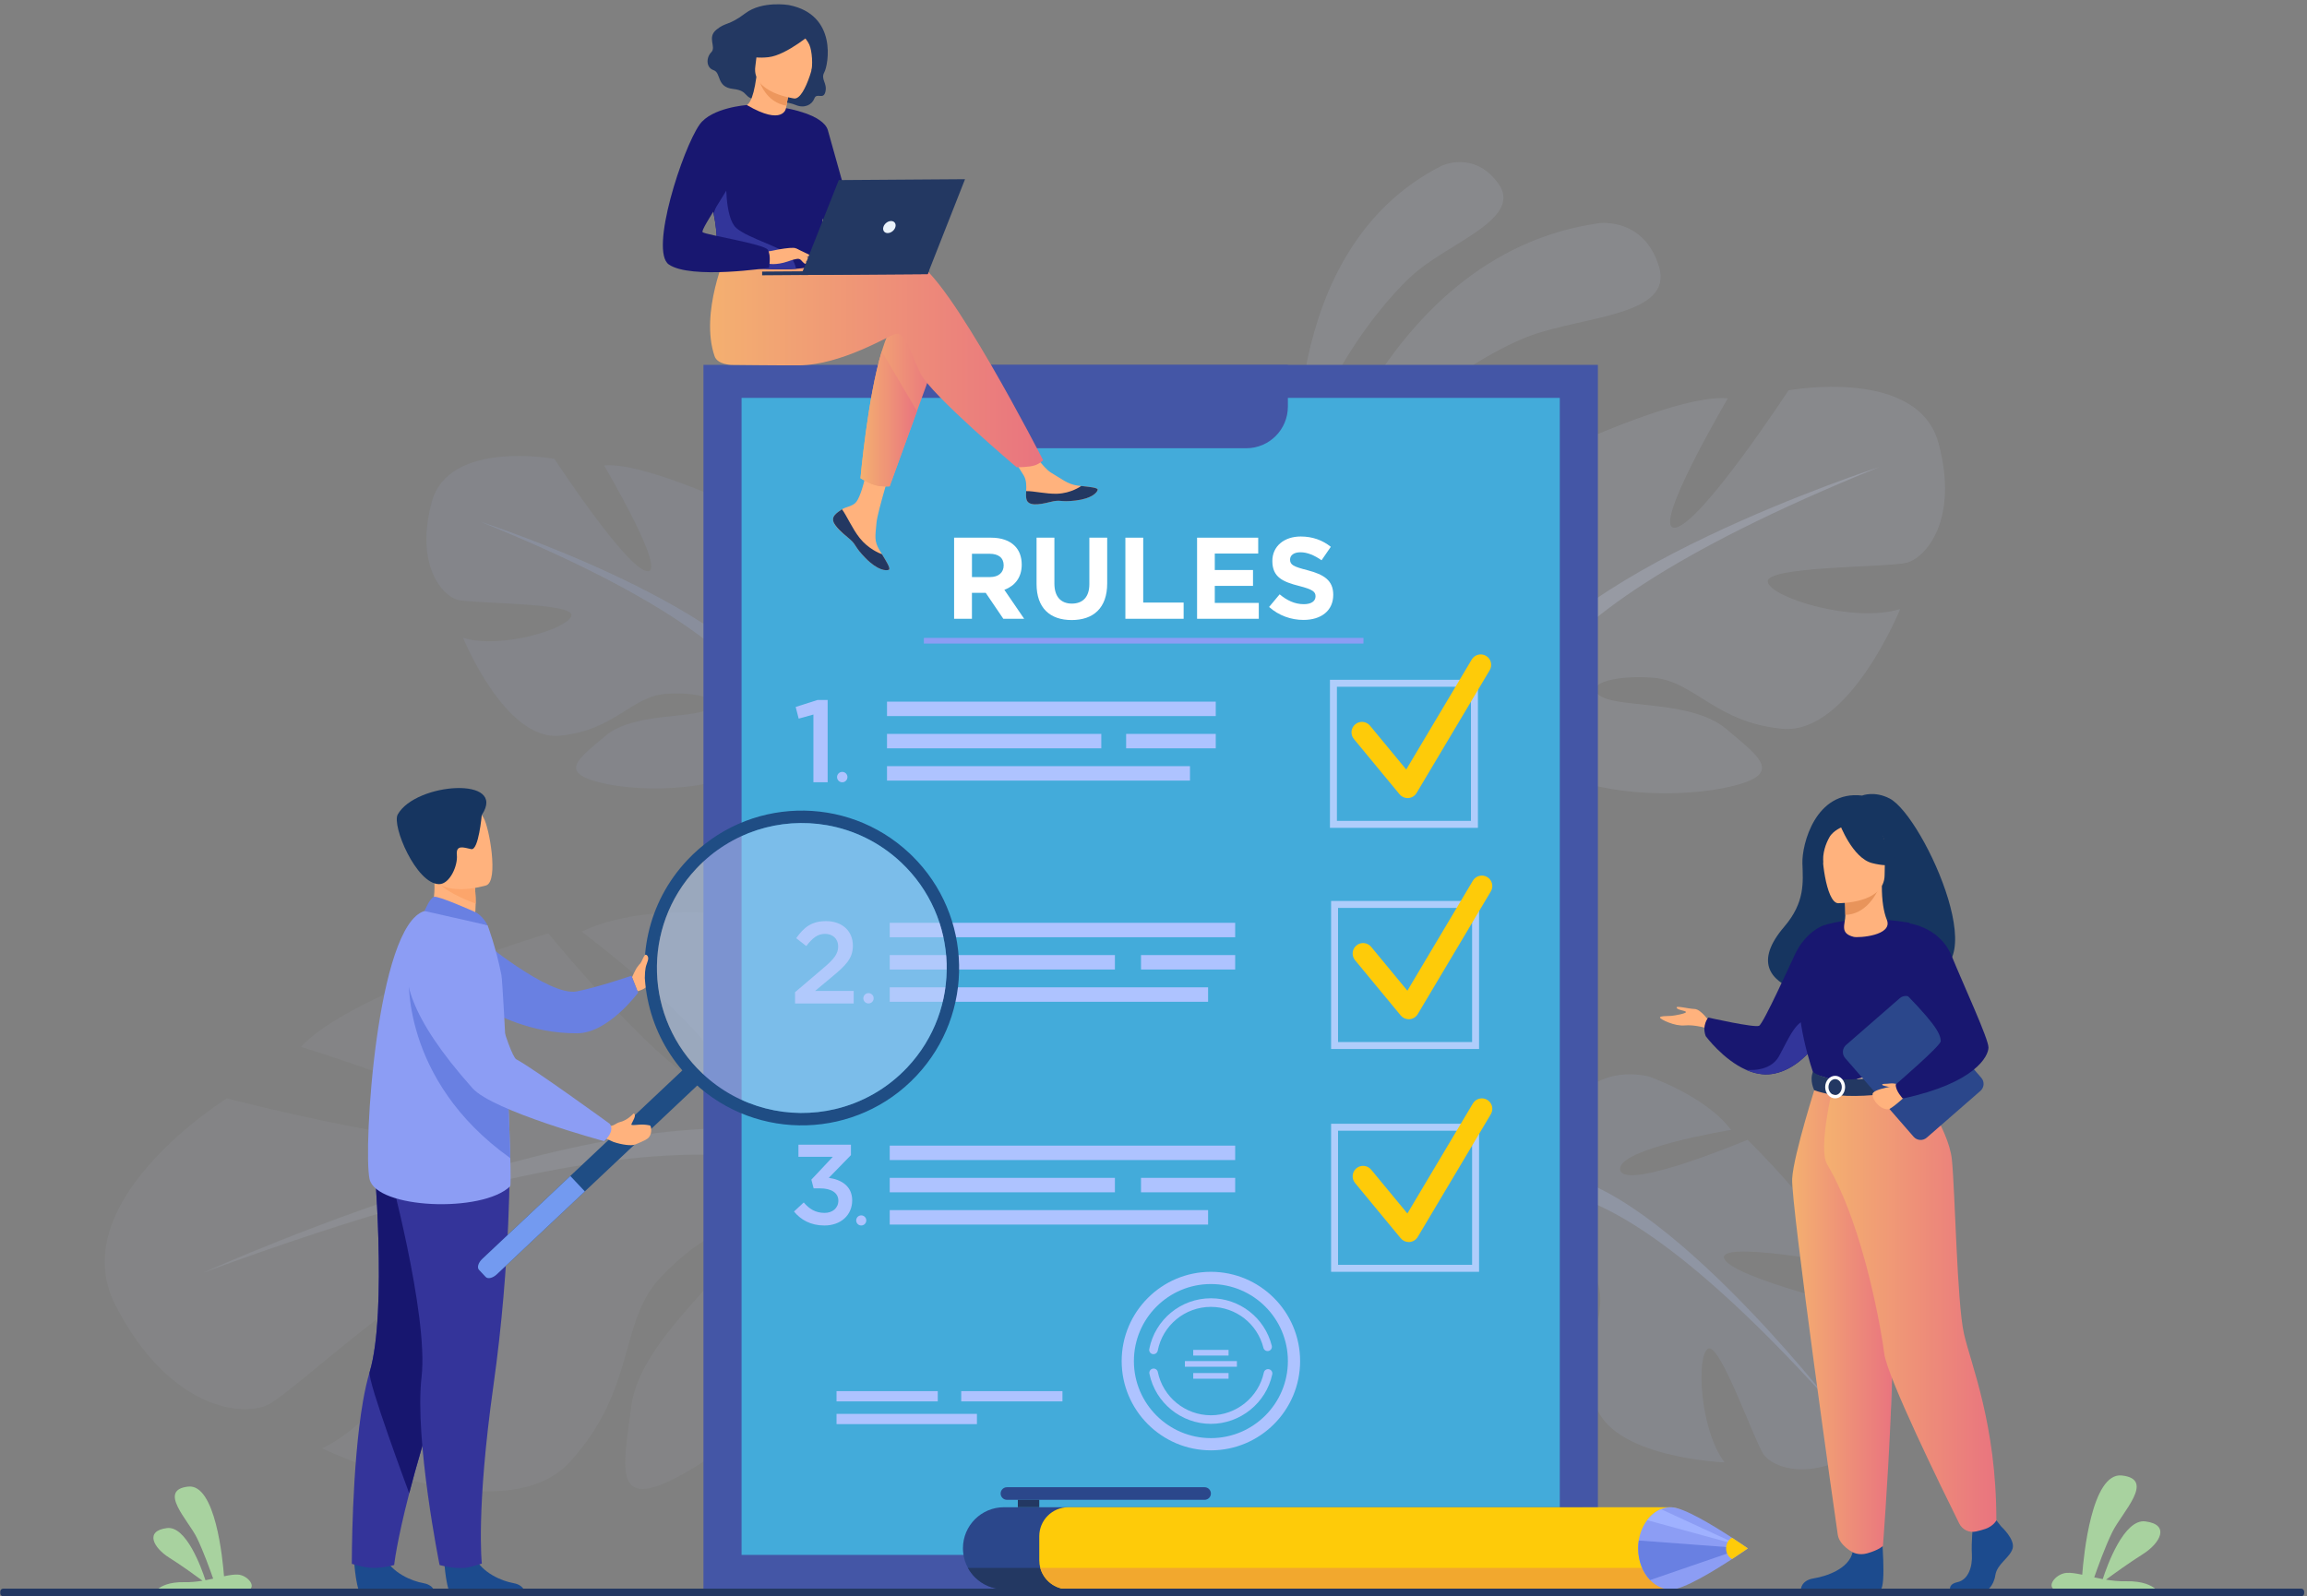 <svg width="380" height="263" viewBox="0 0 380 263" fill="none" xmlns="http://www.w3.org/2000/svg">
<rect x="0" y="0" width="380" height="263" fill="#808080" stroke="none"/>
<path opacity="0.1" d="M214.772 89.221C214.772 89.221 225.916 41.951 263.509 36.755C263.509 36.755 270.824 35.857 273.26 43.916C275.696 51.977 261.152 52.035 252.163 55.278C243.173 58.518 222.215 72.263 214.772 89.221Z" fill="#D2E0FF"/>
<path opacity="0.1" d="M213.917 80.374C213.917 80.374 210.009 41.22 237.444 27.324C237.444 27.324 242.811 24.707 246.799 30.241C250.788 35.774 239.66 39.653 233.627 44.509C227.594 49.362 215.155 65.42 213.917 80.374Z" fill="#D2E0FF"/>
<g opacity="0.8">
<path opacity="0.1" d="M129.38 116.916C129.38 116.916 145.504 107.879 137.98 95.615C137.98 95.615 131.96 88.084 125.51 86.147C125.51 86.147 128.95 104.437 125.51 104.867C122.07 105.297 123.145 84.212 123.145 84.212C123.145 84.212 106.161 76.037 99.496 76.682C99.496 76.682 110.03 94.539 106.59 94.109C103.151 93.679 91.325 75.605 91.325 75.605C91.325 75.605 73.911 72.377 71.116 82.705C68.321 93.032 72.837 98.197 75.415 98.842C77.996 99.487 94.55 99.272 94.12 101.424C93.691 103.576 82.51 107.019 76.277 105.082C76.277 105.082 83.156 122.079 92.186 121.219C101.217 120.359 104.012 114.764 109.6 114.334C115.191 113.904 119.275 115.409 116.48 116.916C113.685 118.421 104.225 117.409 99.711 121.25C95.197 125.091 91.54 127.459 99.926 129.179C108.311 130.901 123.36 129.824 126.37 123.369C129.38 116.916 129.38 116.916 129.38 116.916Z" fill="#AEC3FF"/>
<path opacity="0.2" d="M79.07 85.934C79.07 85.934 124.219 100.566 129.38 116.918C129.38 116.918 129.165 124.233 133.679 132.625V135.852C133.679 135.852 128.95 124.88 126.37 123.373C126.37 123.371 136.474 109.171 79.07 85.934Z" fill="#AEC3FF"/>
<path d="M133.679 132.623C133.679 132.623 140.641 143.205 136.673 156.085L134.881 155.604C134.881 155.604 136.62 141.417 132.977 134.282C129.335 127.146 133.679 132.623 133.679 132.623Z" fill="#AEC3FF"/>
</g>
<g opacity="0.5">
<path opacity="0.1" d="M138.337 189.876C138.337 189.876 148.899 158.206 123.965 150.977C123.965 150.977 106.785 148.239 95.821 153.495C95.821 153.495 122.614 173.734 118.543 178.492C114.472 183.248 90.312 153.784 90.312 153.784C90.312 153.784 57.707 163.514 49.59 172.479C49.59 172.479 85.335 183.519 80.219 187.125C75.103 190.731 37.376 180.975 37.376 180.975C37.376 180.975 10.203 197.836 19.008 215.025C27.812 232.215 40.11 233.621 44.338 231.346C48.566 229.072 70.412 208.658 72.45 212.054C74.488 215.451 63.737 233.639 53.061 238.633C53.061 238.633 82.88 252.967 93.894 240.84C104.908 228.713 101.85 217.844 108.79 210.475C115.733 203.105 123.016 200.149 121.112 205.558C119.207 210.968 105.346 221.116 103.98 231.733C102.613 242.352 100.607 249.956 113.893 242.061C127.18 234.165 145.97 214.433 142.154 202.154C138.337 189.876 138.337 189.876 138.337 189.876Z" fill="#D2E0FF"/>
<path opacity="0.2" d="M33.548 209.664C33.548 209.664 111.597 174.313 138.337 189.876C138.337 189.876 147.427 201.029 142.152 202.156C142.152 202.156 138.408 170.907 33.548 209.664Z" fill="#D2E0FF"/>
</g>
<path opacity="0.1" d="M253.762 193.261C253.762 193.261 256.874 174.32 271.491 177.334C271.491 177.334 280.961 180.551 285.13 186.166C285.13 186.166 266.081 189.271 266.878 192.783C267.675 196.295 287.854 187.792 287.854 187.792C287.854 187.792 301.83 201.489 303.555 208.225C303.555 208.225 282.419 204.25 284.054 207.457C285.689 210.665 307.491 215.825 307.491 215.825C307.491 215.825 316.794 231.69 307.711 238.071C298.628 244.451 291.998 241.867 290.456 239.576C288.915 237.285 283.272 221.042 281.326 222.223C279.381 223.404 279.976 235.538 284.067 240.942C284.067 240.942 265.061 240.231 262.709 231.11C260.357 221.987 264.823 217.28 263.268 211.669C261.712 206.058 258.8 202.601 258.319 205.863C257.838 209.125 262.169 218.005 260.02 223.771C257.871 229.538 256.854 233.943 252.213 226.364C247.571 218.784 243.3 203.707 248.53 198.485C253.762 193.261 253.762 193.261 253.762 193.261Z" fill="#BBD0FF"/>
<path opacity="0.2" d="M301.755 231.439C301.755 231.439 271.531 192.52 253.763 193.261C253.763 193.261 246.707 196.056 236.928 194.614L233.781 195.755C233.781 195.755 246.151 196.496 248.532 198.483C248.532 198.482 258.807 183.593 301.755 231.439Z" fill="#BBD0FF"/>
<path d="M236.928 194.612C236.928 194.612 224.149 191.552 212.993 199.982L214.096 201.562C214.096 201.562 227.314 194.849 235.559 195.884C243.804 196.92 236.928 194.612 236.928 194.612Z" fill="#BBD0FF"/>
<path opacity="0.1" d="M248.08 114.815C248.08 114.815 228.371 103.768 237.568 88.778C237.568 88.778 244.927 79.572 252.81 77.204C252.81 77.204 248.604 99.56 252.81 100.086C257.015 100.612 255.701 74.837 255.701 74.837C255.701 74.837 276.462 64.842 284.609 65.632C284.609 65.632 271.731 87.461 275.936 86.935C280.141 86.409 294.595 64.316 294.595 64.316C294.595 64.316 315.882 60.371 319.298 72.996C322.715 85.621 317.196 91.932 314.042 92.721C310.888 93.51 290.652 93.247 291.178 95.877C291.704 98.508 305.369 102.716 312.991 100.349C312.991 100.349 304.58 121.126 293.543 120.074C282.505 119.022 279.09 112.183 272.257 111.657C265.423 111.131 260.43 112.972 263.846 114.814C267.263 116.655 278.826 115.417 284.345 120.112C289.864 124.807 294.332 127.7 284.082 129.804C273.832 131.908 255.436 130.593 251.757 122.703C248.08 114.815 248.08 114.815 248.08 114.815Z" fill="#D2E0FF"/>
<path opacity="0.2" d="M309.577 76.942C309.577 76.942 254.388 94.825 248.08 114.815C248.08 114.815 248.343 123.758 242.824 134.014V137.96C242.824 137.96 248.606 124.547 251.76 122.706C251.76 122.706 239.409 105.346 309.577 76.942Z" fill="#D2E0FF"/>
<path d="M242.826 134.014C242.826 134.014 234.315 146.949 239.168 162.694L241.358 162.105C241.358 162.105 239.232 144.764 243.685 136.041C248.137 127.32 242.826 134.014 242.826 134.014Z" fill="#D2E0FF"/>
<path d="M263.197 60.116H115.87V261.744H263.197V60.116Z" fill="#4456A6"/>
<path d="M256.921 65.557H122.148V256.188H256.921V65.557Z" fill="#43ABDA"/>
<path d="M161.593 60.116V66.985C161.593 70.778 164.662 73.853 168.449 73.853H205.279C209.066 73.853 212.135 70.778 212.135 66.985V60.116H161.593Z" fill="#4456A6"/>
<path d="M154.467 229.206H137.792V230.895H154.467V229.206Z" fill="#AEC3FF"/>
<path d="M175.003 229.206H158.328V230.895H175.003V229.206Z" fill="#AEC3FF"/>
<path d="M160.917 232.952H137.792V234.641H160.917V232.952Z" fill="#AEC3FF"/>
<path d="M157.156 88.589H163.26C164.958 88.589 166.274 89.065 167.151 89.944C167.895 90.688 168.295 91.739 168.295 93.035C168.295 95.193 167.132 96.547 165.434 97.178L168.695 101.95H165.262L162.363 97.674H160.093V101.95H157.156V88.589ZM163.07 95.079C164.5 95.079 165.322 94.314 165.322 93.15C165.322 91.889 164.444 91.241 163.014 91.241H160.097V95.077H163.07V95.079Z" fill="white"/>
<path d="M170.738 96.225V88.589H173.676V96.149C173.676 98.326 174.763 99.451 176.555 99.451C178.349 99.451 179.435 98.362 179.435 96.243V88.589H182.372V96.129C182.372 100.175 180.102 102.16 176.516 102.16C172.932 102.16 170.738 100.157 170.738 96.225Z" fill="white"/>
<path d="M185.369 88.589H188.306V99.279H194.963V101.952H185.369V88.589Z" fill="white"/>
<path d="M197.176 88.589H207.247V91.204H200.095V93.916H206.389V96.531H200.095V99.337H207.343V101.952H197.178V88.589H197.176Z" fill="white"/>
<path d="M209.041 100.003L210.776 97.922C211.978 98.915 213.238 99.545 214.763 99.545C215.965 99.545 216.691 99.067 216.691 98.246C216.691 97.502 216.233 97.12 214.001 96.547C211.312 95.861 209.576 95.117 209.576 92.424C209.576 90 211.522 88.395 214.249 88.395C216.195 88.395 217.854 89.006 219.208 90.094L217.682 92.309C216.501 91.489 215.337 90.993 214.211 90.993C213.086 90.993 212.494 91.509 212.494 92.195C212.494 93.074 213.066 93.36 215.373 93.952C218.081 94.658 219.608 95.631 219.608 97.998C219.608 100.652 217.587 102.14 214.706 102.14C212.684 102.142 210.643 101.436 209.041 100.003Z" fill="white"/>
<path d="M224.585 105.102H152.179V106.036H224.585V105.102Z" fill="#8C9DF4"/>
<path d="M243.439 136.396H219.064V112.003H243.439V136.396ZM220.212 135.247H242.29V113.151H220.212V135.247Z" fill="#AFCDFB"/>
<path d="M231.857 131.493C231.346 131.493 230.858 131.265 230.529 130.868L223.008 121.761C222.402 121.027 222.506 119.942 223.238 119.335C223.97 118.728 225.056 118.832 225.663 119.565L231.629 126.787L242.419 108.661C242.907 107.844 243.963 107.576 244.779 108.063C245.596 108.551 245.864 109.608 245.378 110.425L233.336 130.651C233.05 131.133 232.548 131.444 231.989 131.487C231.944 131.492 231.901 131.493 231.857 131.493Z" fill="#FECB09"/>
<path d="M200.254 115.603H146.104V117.983H200.254V115.603Z" fill="#AEC3FF"/>
<path d="M196.009 126.233H146.104V128.613H196.009V126.233Z" fill="#AEC3FF"/>
<path d="M200.254 120.918H185.493V123.298H200.254V120.918Z" fill="#AEC3FF"/>
<path d="M181.403 120.918H146.104V123.298H181.403V120.918Z" fill="#AEC3FF"/>
<path d="M133.982 117.73L131.558 118.403L131.059 116.479L134.674 115.325H136.327V128.889H133.982V117.73Z" fill="#AEC3FF"/>
<path d="M137.876 128.034C137.876 127.561 138.259 127.177 138.732 127.177C139.205 127.177 139.588 127.561 139.588 128.034C139.588 128.507 139.205 128.891 138.732 128.891C138.259 128.891 137.876 128.507 137.876 128.034Z" fill="#AEC3FF"/>
<path d="M243.627 172.836H219.253V148.443H243.627V172.836ZM220.4 171.688H242.479V149.592H220.4V171.688Z" fill="#AFCDFB"/>
<path d="M232.045 167.933C231.534 167.933 231.047 167.704 230.718 167.307L223.197 158.201C222.59 157.466 222.694 156.381 223.427 155.774C224.159 155.167 225.245 155.271 225.851 156.004L231.817 163.226L242.607 145.101C243.095 144.284 244.151 144.016 244.968 144.502C245.784 144.99 246.052 146.047 245.566 146.864L233.524 167.091C233.239 167.572 232.736 167.883 232.177 167.926C232.133 167.931 232.09 167.933 232.045 167.933Z" fill="#FECB09"/>
<path d="M130.955 163.478L135.557 159.561C137.39 158.012 138.058 157.154 138.058 155.949C138.058 154.631 137.122 153.867 135.901 153.867C134.679 153.867 133.839 154.535 132.808 155.873L131.147 154.575C132.426 152.778 133.686 151.766 136.073 151.766C138.688 151.766 140.483 153.371 140.483 155.797C140.483 157.9 139.357 159.026 137.008 160.975L134.259 163.268H140.617V165.331H130.957V163.478H130.955Z" fill="#AEC3FF"/>
<path d="M142.205 164.48C142.205 164.011 142.585 163.63 143.055 163.63C143.524 163.63 143.904 164.011 143.904 164.48C143.904 164.95 143.524 165.331 143.055 165.331C142.585 165.331 142.205 164.95 142.205 164.48Z" fill="#AEC3FF"/>
<path d="M203.454 152.042H146.552V154.423H203.454V152.042Z" fill="#AEC3FF"/>
<path d="M198.993 162.674H146.552V165.054H198.993V162.674Z" fill="#AEC3FF"/>
<path d="M203.454 157.359H187.942V159.739H203.454V157.359Z" fill="#AEC3FF"/>
<path d="M183.645 157.359H146.552V159.739H183.645V157.359Z" fill="#AEC3FF"/>
<path d="M243.627 209.545H219.253V185.152H243.627V209.545ZM220.4 208.397H242.479V186.301H220.4V208.397Z" fill="#AFCDFB"/>
<path d="M232.045 204.642C231.534 204.642 231.047 204.414 230.718 204.017L223.197 194.91C222.59 194.177 222.694 193.09 223.427 192.483C224.159 191.876 225.245 191.98 225.851 192.713L231.817 199.936L242.608 181.81C243.095 180.993 244.151 180.725 244.968 181.211C245.785 181.698 246.052 182.756 245.566 183.574L233.525 203.8C233.239 204.281 232.736 204.594 232.177 204.637C232.133 204.64 232.09 204.642 232.045 204.642Z" fill="#FECB09"/>
<path d="M203.454 188.753H146.552V191.133H203.454V188.753Z" fill="#AEC3FF"/>
<path d="M198.993 199.381H146.552V201.762H198.993V199.381Z" fill="#AEC3FF"/>
<path d="M203.454 194.066H187.942V196.447H203.454V194.066Z" fill="#AEC3FF"/>
<path d="M183.645 194.066H146.552V196.447H183.645V194.066Z" fill="#AEC3FF"/>
<path d="M130.785 199.613L132.391 198.118C133.325 199.221 134.372 199.838 135.83 199.838C137.119 199.838 138.091 199.052 138.091 197.818C138.091 196.528 136.914 195.798 135.082 195.798H134.018L133.644 194.359L137.175 190.601H131.514V188.601H140.164V190.321L136.52 194.061C138.593 194.361 140.369 195.426 140.369 197.782C140.369 200.194 138.501 201.914 135.792 201.914C133.514 201.912 131.887 200.96 130.785 199.613Z" fill="#AEC3FF"/>
<path d="M141.028 201.08C141.028 200.62 141.4 200.248 141.86 200.248C142.319 200.248 142.691 200.62 142.691 201.08C142.691 201.54 142.319 201.912 141.86 201.912C141.4 201.912 141.028 201.54 141.028 201.08Z" fill="#AEC3FF"/>
<path d="M199.454 234.598C194.564 234.598 190.305 231.125 189.326 226.337C189.248 225.953 189.495 225.58 189.878 225.502C190.26 225.424 190.635 225.671 190.713 226.054C191.557 230.185 195.234 233.182 199.454 233.182C203.632 233.182 207.3 230.22 208.176 226.139C208.259 225.757 208.636 225.513 209.018 225.594C209.4 225.677 209.644 226.053 209.562 226.436C208.547 231.166 204.295 234.598 199.454 234.598Z" fill="#AEC3FF"/>
<path d="M190 223.118C189.956 223.118 189.911 223.115 189.865 223.105C189.481 223.03 189.23 222.658 189.304 222.274C190.242 217.426 194.511 213.906 199.454 213.906C204.203 213.906 208.327 217.121 209.481 221.725C209.576 222.104 209.345 222.489 208.966 222.585C208.588 222.68 208.203 222.45 208.107 222.071C207.11 218.097 203.551 215.323 199.454 215.323C195.187 215.323 191.505 218.36 190.695 222.544C190.629 222.883 190.333 223.118 190 223.118Z" fill="#AEC3FF"/>
<path d="M199.454 238.961C191.351 238.961 184.757 232.364 184.757 224.253C184.757 216.144 191.349 209.545 199.454 209.545C207.558 209.545 214.15 216.142 214.15 224.253C214.15 232.362 207.558 238.961 199.454 238.961ZM199.454 211.56C192.46 211.56 186.771 217.254 186.771 224.253C186.771 231.252 192.46 236.946 199.454 236.946C206.447 236.946 212.137 231.252 212.137 224.253C212.137 217.254 206.447 211.56 199.454 211.56Z" fill="#AEC3FF"/>
<path d="M202.363 222.41H196.543V223.343H202.363V222.41Z" fill="#AEC3FF"/>
<path d="M202.363 226.226H196.543V227.159H202.363V226.226Z" fill="#AEC3FF"/>
<path d="M203.738 224.253H195.171V225.186H203.738V224.253Z" fill="#AEC3FF"/>
<path d="M104.111 161.006C104.111 161.006 104.569 159.976 104.865 159.488C105.161 159 106.428 157.571 106.643 157.895C106.858 158.219 107.721 160.398 107.263 161.006C106.805 161.617 107.293 162.677 105.015 163.321L104.111 161.006Z" fill="#FFB27D"/>
<path d="M78.789 154.502C78.789 154.502 90.453 164.245 95.001 163.344C98.557 162.639 104.015 160.765 104.015 160.765L105.106 163.559C105.106 163.559 100.212 170.204 95.109 170.247C87.132 170.315 81.239 166.791 81.239 166.791L78.789 154.502Z" fill="#6980E2"/>
<path d="M58.334 257.275C58.334 257.275 58.673 262.74 59.729 262.82C59.869 262.83 65.088 262.83 65.088 262.83L71.751 262.792C71.751 262.792 71.708 261.185 69.759 260.846C67.812 260.507 64.552 259.137 63.372 256.562C62.132 253.85 58.334 257.275 58.334 257.275Z" fill="#1C4B8E"/>
<path d="M57.95 257.655C57.95 257.655 59.975 258.333 61.557 258.333C63.321 258.333 64.924 257.852 64.924 257.852C64.924 257.852 65.306 254.161 67.404 246.031C68.504 241.77 70.075 236.289 72.309 229.48C78.49 210.662 80.368 199.653 80.54 198.611C80.55 198.556 80.553 198.528 80.553 198.528L80.533 198.52L61.534 190.171C61.534 190.171 63.883 216.106 60.886 226.061C60.466 227.452 60.107 229.073 59.798 230.83C57.907 241.644 57.95 257.655 57.95 257.655Z" fill="#34349A"/>
<path d="M67.404 246.031C68.504 241.77 70.075 236.289 72.309 229.48C78.49 210.662 80.368 199.653 80.54 198.611C80.538 198.579 80.536 198.551 80.533 198.52L61.534 190.171C61.534 190.171 63.883 216.106 60.886 226.061C60.466 227.454 67.404 246.031 67.404 246.031Z" fill="#17166F"/>
<path d="M73.174 257.275C73.174 257.275 73.513 262.74 74.569 262.82C74.71 262.83 79.928 262.83 79.928 262.83L86.591 262.792C86.591 262.792 86.548 261.185 84.601 260.846C82.654 260.507 79.394 259.137 78.214 256.562C76.972 253.85 73.174 257.275 73.174 257.275Z" fill="#1C4B8E"/>
<path d="M83.945 190.783C83.945 190.783 84.191 207.59 81.285 228.225C78.379 248.86 79.364 257.62 79.364 257.62C79.364 257.62 77.368 258.267 76.563 258.333C74.51 258.5 72.405 257.852 72.405 257.852C72.405 257.852 68.247 237.209 69.438 226.88C70.63 216.551 63.744 191.438 63.744 191.438L83.945 190.783Z" fill="#34349A"/>
<path d="M70.473 151.452L74.182 153.885L77.561 152.929C78.179 152.047 78.341 150.348 78.351 148.876C78.359 147.415 78.219 146.176 78.219 146.176L73.215 143.966L71.349 143.142C71.354 143.172 71.495 144.676 71.514 144.896C71.862 148.8 70.473 151.452 70.473 151.452Z" fill="#FFB27D"/>
<path d="M84.031 195.454C79.414 199.914 61.946 199.165 60.868 194.25C59.793 189.335 62.041 152.416 69.928 150.097C71.564 149.615 80.311 152.446 80.311 152.446C80.311 152.446 81.683 156.039 82.584 160.614C82.76 161.504 83.269 170.94 83.65 179.765C83.829 183.893 83.98 187.889 84.055 190.816C84.127 193.557 84.13 195.357 84.031 195.454Z" fill="#8C9DF4"/>
<path d="M71.886 144.967C72.901 146.684 76.463 148.188 78.349 148.876C78.358 147.415 78.217 146.176 78.217 146.176L73.214 143.966C72.108 143.953 71.433 144.201 71.886 144.967Z" fill="#FCA56B"/>
<path d="M80.105 145.873C80.105 145.873 72.043 148.39 70.554 143.342C69.065 138.294 67.022 135.219 72.106 133.399C77.191 131.579 78.763 133.209 79.67 134.772C80.576 136.335 82.163 145.088 80.105 145.873Z" fill="#FFB27D"/>
<path d="M79.353 134.284C79.353 134.284 78.839 140.158 77.624 139.903C76.41 139.649 75.073 139.103 75.252 140.874C75.43 142.646 74.072 145.682 72.321 145.673C68.567 145.658 64.488 136.016 65.516 134.188C68.481 128.913 83.639 127.849 79.353 134.284Z" fill="#163560"/>
<path d="M78.168 150.224C78.064 150.181 72.166 147.533 71.476 147.761C70.787 147.989 69.928 150.097 69.928 150.097L80.311 152.446C80.311 152.447 79.493 150.783 78.168 150.224Z" fill="#6980E2"/>
<path d="M114.883 178.818L81.824 209.967C81.176 210.577 80.359 210.772 80.007 210.399L78.892 209.213C78.541 208.84 78.784 208.035 79.432 207.424L112.491 176.273C113.139 175.663 113.956 175.468 114.308 175.842L115.424 177.028C115.776 177.402 115.531 178.207 114.883 178.818Z" fill="#1F4D84"/>
<path d="M96.332 196.298L81.824 209.967C81.176 210.577 80.359 210.772 80.007 210.399L78.892 209.213C78.541 208.84 78.784 208.035 79.432 207.424L93.94 193.755L96.332 196.298Z" fill="#739AF0"/>
<path d="M107.285 167.056C108.554 171.241 110.905 175.162 114.316 178.376C124.74 188.189 141.139 187.688 150.944 177.258C160.621 166.963 160.26 150.848 150.232 140.995C150.1 140.863 149.962 140.732 149.825 140.603C139.403 130.79 123.006 131.288 113.2 141.72C106.605 148.735 104.671 158.457 107.285 167.056ZM114.691 143.122C120.397 137.051 128.528 134.633 136.163 135.956C140.613 136.727 144.893 138.767 148.427 142.094C158.027 151.132 158.487 166.247 149.455 175.855C146.129 179.392 141.984 181.688 137.592 182.728C130.049 184.515 121.786 182.598 115.72 176.885C106.119 167.847 105.658 152.732 114.691 143.122Z" fill="#1F4D84"/>
<g opacity="0.5">
<path d="M149.455 175.855C146.129 179.392 141.984 181.688 137.59 182.73C130.049 184.515 121.784 182.598 115.718 176.885C106.118 167.847 105.658 152.732 114.69 143.122C120.396 137.051 128.527 134.633 136.162 135.956C140.612 136.727 144.891 138.767 148.425 142.094C158.026 151.132 158.487 166.247 149.455 175.855Z" fill="#B3CFF9"/>
</g>
<path d="M84.055 190.816C65.84 177.825 67.354 160.49 67.354 160.49C74.012 164.249 80.619 172.558 83.65 179.765C83.829 183.894 83.98 187.891 84.055 190.816Z" fill="#6980E2"/>
<path d="M102.035 184.9C103.319 184.604 104.182 183.631 104.36 183.461C104.36 183.461 104.909 183.499 104.271 184.669C104.218 184.766 104.099 185.018 104.01 185.196C103.974 185.269 104.025 185.353 104.106 185.36C104.846 185.416 105.592 185.124 107.02 185.421C107.217 185.463 107.275 185.934 107.266 186.136C107.253 186.477 107.278 186.859 106.883 187.382C106.653 187.686 106.01 188.012 104.58 188.588C104.035 188.808 102.478 188.642 101.018 188.139L99.851 187.598L100.213 185.43L100.506 185.491C100.974 185.588 101.55 185.019 102.035 184.9Z" fill="#FFB27D"/>
<path d="M73.007 152.447C73.007 152.447 56.639 155.566 77.822 179.287C81.211 183.081 99.514 188.02 99.514 188.02C99.514 188.02 101.37 186.439 100.435 185.16C100.435 185.16 87.832 176 85.059 174.545C83.811 173.89 80.217 159.926 78.184 156.563C76.151 153.2 73.007 152.447 73.007 152.447Z" fill="#8C9DF4"/>
<path d="M104.554 161.294C104.554 161.294 105.089 160.27 105.194 159.729C105.298 159.19 105.972 157.614 106.25 157.337C106.361 157.227 106.728 157.37 106.77 157.847C106.789 158.055 106.688 158.432 106.508 158.882C106.215 159.615 106.263 160.609 106.161 160.94C105.908 161.767 104.554 161.294 104.554 161.294Z" fill="#FFB27D"/>
<path d="M158.612 255.094C158.612 255.372 158.629 255.649 158.664 255.918C158.768 256.782 159.035 257.594 159.432 258.327C159.743 258.898 160.135 259.417 160.589 259.873C161.812 261.096 163.498 261.852 165.365 261.852H260.332C264.061 261.852 267.086 258.826 267.086 255.094C267.086 253.227 266.331 251.538 265.108 250.315C263.886 249.091 262.198 248.335 260.332 248.335H165.365C161.636 248.335 158.612 251.361 158.612 255.094Z" fill="#2B478B"/>
<path d="M165.857 247.113H198.419C198.989 247.113 199.455 246.646 199.455 246.076C199.455 245.505 198.989 245.038 198.419 245.038H165.857C165.287 245.038 164.821 245.505 164.821 246.076C164.821 246.645 165.287 247.113 165.857 247.113Z" fill="#2B478B"/>
<path d="M167.655 248.335H171.184V247.111H167.655V248.335Z" fill="#233862"/>
<path d="M159.432 258.327C159.743 258.897 160.135 259.417 160.589 259.873C161.812 261.096 163.498 261.852 165.365 261.852H185.481V258.327H159.432Z" fill="#233862"/>
<path d="M279.657 253.114V257.073C279.657 257.506 279.599 257.928 279.49 258.327C278.941 260.358 277.087 261.852 274.883 261.852H175.958C173.755 261.852 171.9 260.358 171.352 258.327C171.244 257.928 171.185 257.506 171.185 257.073V253.114C171.185 250.474 173.32 248.335 175.958 248.335H274.883C277.521 248.335 279.657 250.474 279.657 253.114Z" fill="#FECB09"/>
<path d="M279.49 258.327C278.941 260.358 277.087 261.852 274.883 261.852H175.958C173.755 261.852 171.9 260.358 171.352 258.327H279.49Z" fill="#F2A82E"/>
<path d="M269.832 255.118C269.832 257.217 270.594 259.093 271.795 260.335C271.824 260.363 271.848 260.39 271.876 260.418C272.805 261.344 273.984 261.898 275.265 261.898C277.268 261.898 282.231 258.874 285.307 256.866C286.839 255.865 287.904 255.116 287.904 255.116C287.904 255.116 286.839 254.367 285.307 253.366C282.231 251.356 277.267 248.332 275.265 248.332C274.685 248.332 274.128 248.446 273.602 248.654C272.719 249.01 271.933 249.639 271.313 250.463C270.629 251.367 270.143 252.506 269.938 253.769C269.936 253.784 269.933 253.799 269.933 253.814C269.866 254.236 269.832 254.671 269.832 255.118Z" fill="#8C9DF4"/>
<path d="M269.832 255.118C269.832 257.217 270.594 259.093 271.795 260.335L287.021 255.093L269.931 253.816C269.866 254.236 269.832 254.671 269.832 255.118Z" fill="#6980E2"/>
<path d="M271.313 250.466L286.502 254.616L273.602 248.656C272.72 249.012 271.934 249.642 271.313 250.466Z" fill="#9FB1FF"/>
<path d="M284.317 255.118C284.317 255.925 284.73 256.613 285.308 256.868C286.841 255.867 287.905 255.118 287.905 255.118C287.905 255.118 286.841 254.368 285.308 253.367C284.73 253.62 284.317 254.309 284.317 255.118Z" fill="#FECB09"/>
<path d="M311.255 131.563C308.739 130.258 306.724 131.078 306.724 131.078C299.026 130.173 296.782 139.157 296.886 142.247C296.988 145.338 297.342 148.658 293.906 152.674C283.976 164.274 304.772 164.785 304.772 164.785C304.947 155.518 316.049 158.899 315.563 159.837C329.791 163.256 316.976 134.534 311.255 131.563Z" fill="#163560"/>
<path d="M281.565 168.345C281.565 168.345 280.211 166.282 279.12 166.242C278.029 166.202 276.009 165.635 276.171 166.04C276.333 166.444 277.586 166.485 277.706 166.728C277.827 166.972 275.849 167.336 275.282 167.375C274.716 167.415 273.382 167.375 273.424 167.658C273.463 167.941 275.827 169.114 277.493 168.952C279.161 168.79 281.221 169.436 281.221 169.436L281.565 168.345Z" fill="#FFB27D"/>
<path d="M301.141 169.011C301.141 169.011 300.405 170.469 299.069 172.144C297.461 174.161 294.982 176.49 291.867 176.95C290.38 177.17 288.925 176.849 287.588 176.255C287.585 176.254 287.583 176.254 287.583 176.254C283.801 174.573 280.958 170.71 280.958 170.71C280.292 168.891 281.383 167.656 281.383 167.656C281.383 167.656 289.019 169.375 289.747 169.011C290.474 168.647 294.945 158.72 295.75 157.066C297.463 153.551 300.178 152.543 300.178 152.543L301.141 169.011Z" fill="#181770"/>
<path d="M299.069 172.146C297.461 174.163 294.982 176.492 291.867 176.952C290.38 177.172 288.925 176.851 287.588 176.257C287.737 176.277 291.514 176.743 293.018 174.048C294.553 171.299 296.215 166.932 298.496 168.388C299.481 169.013 299.436 170.575 299.069 172.146Z" fill="#32359A"/>
<path d="M329.631 251.508C329.631 251.508 331.962 253.637 331.507 255.149C331.052 256.661 328.95 257.67 328.666 259.518C328.381 261.366 327.244 262.375 326.223 262.375C325.199 262.375 321.345 262.375 321.345 262.375C321.345 262.375 320.591 261.074 322.411 260.682C324.229 260.29 324.915 258.118 324.801 256.102C324.687 254.085 324.971 251.397 324.971 251.397L328.836 250.501L329.631 251.508Z" fill="#1C4B8E"/>
<path d="M309.908 252.411C309.908 252.411 310.746 261.427 309.723 261.931L296.631 261.905C296.631 261.905 296.631 260.393 298.734 260.057C300.836 259.721 304.531 258.489 305.156 255.745C305.78 252.998 309.908 252.411 309.908 252.411Z" fill="#1C4B8E"/>
<path d="M319.979 162.93C319.979 162.93 320.174 165.683 319.979 168.986C319.849 171.177 317.637 174.11 317.323 174.834C316.535 176.654 315.647 176.95 315.647 176.95L308.772 178.636L306.356 179.228L298.734 176.95C298.734 176.95 295.263 167.253 296.656 161.794C298.049 156.335 300.18 152.543 300.18 152.543C300.18 152.543 305.347 150.502 314.498 152.027L319.979 162.93Z" fill="#181770"/>
<path d="M317.968 169.88C317.837 172.07 317.637 174.108 317.323 174.834C316.535 176.654 315.647 176.95 315.647 176.95L308.772 178.636L305.787 177.757C305.787 177.757 315.753 176.245 314.649 167.665L317.968 169.88Z" fill="#F2CCAA"/>
<path d="M299.218 178.422C299.218 178.422 295.443 190.181 295.201 194.184C294.958 198.187 302.417 251.051 302.717 252.896C303 254.635 305.157 255.743 305.157 255.743C305.157 255.743 306.149 256.328 307.566 255.928C309.531 255.372 310.151 254.707 310.151 254.707C310.151 254.707 313.088 217.004 311.27 203.537C309.452 190.068 309.43 178.422 309.43 178.422H299.218Z" fill="url(#paint0_linear_182_3420)"/>
<path d="M315.209 178.072C315.209 178.072 320.966 185.803 321.503 191.029C322.041 196.255 322.345 214.614 323.489 219.709C324.632 224.804 328.834 234.608 328.834 250.499C328.834 250.499 328.398 251.41 327.049 251.895C326.618 252.051 326.041 252.201 325.479 252.33C324.366 252.585 323.226 252.041 322.718 251.018C319.878 245.295 310.83 226.835 310.366 223.002C310.037 220.291 307.18 202.342 300.949 191.812C299.453 189.284 301.866 179.228 301.866 179.228L315.209 178.072Z" fill="url(#paint1_linear_182_3420)"/>
<path d="M298.615 176.608C298.615 176.608 300.131 177.807 303.141 177.868C306.736 177.941 315.645 176.95 315.645 176.95C315.645 176.95 316.04 178.057 316.025 179.226C316.025 179.226 305.144 181.972 298.84 179.626C298.838 179.626 298.025 178.096 298.615 176.608Z" fill="#233862"/>
<path d="M302.278 180.968C301.374 180.968 300.636 180.134 300.636 179.11C300.636 178.085 301.372 177.253 302.278 177.253C303.182 177.253 303.919 178.086 303.919 179.11C303.917 180.134 303.182 180.968 302.278 180.968ZM302.278 177.795C301.673 177.795 301.18 178.384 301.18 179.109C301.18 179.833 301.673 180.422 302.278 180.422C302.883 180.422 303.374 179.833 303.374 179.109C303.374 178.386 302.883 177.795 302.278 177.795Z" fill="white"/>
<path d="M326.203 179.742L317.366 187.443C316.728 187.999 315.759 187.932 315.204 187.294L303.929 174.336C303.374 173.698 303.44 172.728 304.078 172.173L312.915 164.472C313.553 163.916 314.521 163.982 315.077 164.621L326.351 177.579C326.909 178.217 326.842 179.185 326.203 179.742Z" fill="#2B478B"/>
<path d="M313.131 178.77C313.005 178.803 308.437 179.34 308.437 180.285C308.437 181.377 309.776 182.841 311.038 182.771C311.549 182.743 313.906 180.574 313.906 180.574L313.131 178.77Z" fill="#FFB27D"/>
<path d="M310.786 151.528C310.267 150.265 309.962 148.345 309.971 145.966L309.625 146.034L303.822 147.184C303.822 147.184 303.954 149.012 303.957 150.732C303.957 150.747 303.957 150.76 303.957 150.775C303.964 152.27 302.947 153.771 305.344 154.363C306.086 154.548 311.876 154.176 310.786 151.528Z" fill="#FFB27D"/>
<path d="M303.823 147.185C303.823 147.185 303.956 149.013 303.959 150.734C307.205 150.643 308.923 147.678 309.625 146.034L303.823 147.185Z" fill="#E8945B"/>
<path d="M302.739 148.815C302.739 148.815 310.422 148.942 310.427 144.153C310.432 139.364 311.427 136.155 306.523 135.87C301.618 135.587 300.663 137.414 300.273 139.012C299.881 140.61 300.741 148.658 302.739 148.815Z" fill="#FFB27D"/>
<path d="M303.023 135.753C303.023 135.753 305.127 141.372 308.356 142.203C311.584 143.033 312.984 142.168 312.984 142.168C312.984 142.168 310.508 140.199 309.994 136.764C309.992 136.762 304.608 133.08 303.023 135.753Z" fill="#163560"/>
<path d="M303.544 136.209C303.544 136.209 301.984 136.793 301.342 137.931C300.714 139.045 300.18 140.519 300.304 142.328C300.304 142.328 298.719 138.509 300.501 136.348C302.389 134.057 303.544 136.209 303.544 136.209Z" fill="#163560"/>
<path d="M313.131 178.77C313.131 178.77 312.037 178.417 311.305 178.52C310.572 178.622 310.032 178.505 310.032 178.71C310.032 178.915 310.976 179.011 311.177 179.109C311.377 179.208 313.131 178.77 313.131 178.77Z" fill="#FFB27D"/>
<path d="M313.933 152.055C313.933 152.055 319.386 152.437 321.477 157.524C323.568 162.611 327.533 171.149 327.533 172.586C327.533 174.024 325.318 178.45 313.419 180.996C313.419 180.996 312.189 179.701 312.263 178.675C312.263 178.675 319.692 172.29 319.672 171.544C319.634 170.133 318.454 168.269 311.933 161.741C310.159 159.966 313.933 152.055 313.933 152.055Z" fill="#181770"/>
<path d="M129.922 0.832C129.922 0.832 125.546 0.091 122.773 2.188C119.999 4.286 119.554 3.608 117.989 4.903C116.424 6.198 118.025 7.74 117.163 8.605C116.3 9.469 116.267 11.134 117.546 11.566C118.827 11.998 117.964 14.342 120.738 14.651C123.512 14.959 122.269 16.244 124.9 16.439C127.532 16.635 129.707 16.726 131.094 17.308C132.481 17.89 133.737 17.288 134.134 16.233C134.53 15.176 135.639 16.539 135.963 15.095C136.287 13.65 135.132 13.08 135.778 11.907C136.426 10.734 138.026 2.405 129.922 0.832Z" fill="#233862"/>
<path d="M137.489 84.875C137.187 85.228 137.15 85.618 137.304 86.033C137.304 86.035 137.306 86.037 137.307 86.038C137.592 86.807 138.519 87.663 139.595 88.514C139.732 88.624 139.854 88.723 139.962 88.816C139.99 88.84 140.018 88.864 140.045 88.888C140.066 88.907 140.088 88.926 140.107 88.945C141.112 89.858 140.737 90.071 142.544 91.927C144.603 94.041 146.01 94.07 146.41 93.873C146.747 93.706 146.051 92.581 145.279 91.317C145.241 91.256 145.205 91.194 145.167 91.133C145.065 90.965 144.962 90.794 144.86 90.625C143.955 89.105 144.18 88.385 144.375 86.113C144.534 84.265 147.174 75.775 147.174 75.775L143.251 75.127C143.251 75.127 142.119 81.881 140.826 82.928C140.135 83.487 139.357 83.499 138.692 83.914C138.646 83.942 138.6 83.972 138.554 84.003C138.177 84.26 137.792 84.523 137.489 84.875Z" fill="#FFB27D"/>
<path d="M137.489 84.875C137.187 85.228 137.15 85.618 137.304 86.033C137.304 86.035 137.306 86.037 137.307 86.038C137.654 86.806 138.559 87.656 139.598 88.506C139.734 88.617 139.854 88.72 139.96 88.816C139.988 88.84 140.016 88.864 140.043 88.888C140.064 88.907 140.086 88.926 140.106 88.945C141.111 89.858 140.735 90.071 142.542 91.927C144.602 94.041 146.008 94.069 146.408 93.873C146.746 93.706 146.05 92.581 145.278 91.317C144.879 91.174 143.025 90.435 141.615 88.655C140.373 87.092 139.537 85.079 138.691 83.914C138.645 83.942 138.598 83.972 138.552 84.003C138.177 84.26 137.792 84.523 137.489 84.875Z" fill="#233862"/>
<path d="M169.061 82.204C169.312 83.413 171.033 83.198 172.955 82.713C174.877 82.228 174.423 82.791 177.162 82.468C179.901 82.146 180.724 81.117 180.805 80.708C180.878 80.346 179.522 80.228 178.068 80.071C177.884 80.052 177.701 80.03 177.517 80.01C175.876 79.817 174.667 78.764 173.172 77.906C171.755 77.092 169.626 73.751 169.626 73.751L165.869 74.075C165.869 74.075 167.862 77.059 168.634 78.358C169.089 79.122 169.072 80.136 169.021 80.918C168.996 81.342 168.971 81.777 169.061 82.204Z" fill="#FFB27D"/>
<path d="M172.955 82.713C174.877 82.228 174.423 82.791 177.162 82.468C179.901 82.146 180.724 81.117 180.805 80.708C180.878 80.346 179.522 80.228 178.068 80.071L178.054 80.099C178.054 80.099 176.42 81.277 174.139 81.348C172.279 81.406 170.307 80.887 169.023 80.917C168.996 81.342 168.971 81.777 169.061 82.204C169.31 83.411 171.033 83.198 172.955 82.713Z" fill="#233862"/>
<path d="M154.487 58.252L151.04 67.739L146.541 80.126C146.541 80.126 145.296 80.255 144.103 79.921C143.003 79.611 141.737 78.789 141.737 78.789C141.737 78.789 142.917 65.514 145.24 57.883C145.835 55.924 146.506 54.338 147.253 53.443C150.905 49.059 154.487 58.252 154.487 58.252Z" fill="url(#paint2_linear_182_3420)"/>
<path d="M150.807 43.25C148.499 42.523 141.941 43.523 135.355 44.863L133.958 42.593L119.705 41.581C119.705 41.581 115.242 51.461 117.698 58.675C118.174 60.075 120.457 60.124 120.457 60.124C120.457 60.124 128.808 60.215 131.56 60.196C138.645 60.146 146.519 55.216 147.541 55.005C149.214 54.657 149.906 58.005 151.605 61.513C153.305 65.019 167.457 76.988 167.457 76.988C167.457 76.988 169.619 76.994 170.51 76.652C171.467 76.285 171.816 75.813 171.816 75.813C171.816 75.813 156.011 44.889 150.807 43.25Z" fill="url(#paint3_linear_182_3420)"/>
<path d="M129.467 20.61C129.49 20.625 126.978 21.503 125.289 20.769C123.7 20.079 122.482 17.48 122.505 17.478C123.226 17.44 124.013 16.803 124.593 12.663L124.9 12.77L130.072 14.592C130.072 14.592 129.71 16.251 129.479 17.831C129.285 19.156 129.185 20.424 129.467 20.61Z" fill="#FFB27D"/>
<path d="M130.072 14.592C130.072 14.592 129.852 15.755 129.545 17.417C126.578 16.904 125.328 14.372 124.898 12.77L130.072 14.592Z" fill="#ED975D"/>
<path d="M130.852 16.229C130.852 16.229 123.786 15.331 124.414 10.936C125.041 6.541 124.551 3.465 129.089 3.852C133.626 4.239 134.263 6.043 134.41 7.56C134.555 9.08 132.705 16.35 130.852 16.229Z" fill="#FFB27D"/>
<path d="M134.134 5.158C134.134 5.158 129.642 9.086 126.571 9.422C123.5 9.758 122.33 8.779 122.33 8.779C122.33 8.779 124.132 7.26 125.204 4.823C125.52 4.106 126.196 3.609 126.976 3.536C129.17 3.331 133.329 3.216 134.134 5.158Z" fill="#233862"/>
<path d="M131.307 4.828C131.307 4.828 132.829 6.281 133.312 7.363C133.778 8.407 133.934 10.909 133.575 11.907C133.575 11.907 135.897 7.306 134.548 5.09C133.119 2.737 131.307 4.828 131.307 4.828Z" fill="#233862"/>
<path d="M135.484 30.975C135.372 45.276 135.506 42.287 133.952 43.655C133.578 43.984 132.52 44.186 131.127 44.288C126.748 44.611 119.04 43.943 118.741 43.134C117.711 40.337 118.419 39.462 117.544 35.174C117.454 34.717 117.341 34.224 117.209 33.687C116.485 30.744 115.794 29.744 118.255 24.99C120.487 20.684 122.812 17.186 123.024 17.31C129.016 20.813 129.477 17.829 129.477 17.829C129.477 17.829 135.54 23.999 135.484 30.975Z" fill="#181770"/>
<path d="M151.038 67.739L146.539 80.126C146.539 80.126 145.294 80.255 144.101 79.921C143.002 79.611 141.736 78.789 141.736 78.789C141.736 78.789 142.916 65.514 145.238 57.883L151.038 67.739Z" fill="url(#paint4_linear_182_3420)"/>
<path d="M129.479 17.829C129.479 17.829 135.626 18.828 136.367 21.468C137.106 24.108 141.46 39.633 141.46 39.633C141.46 39.633 138.342 40.218 136.889 38.783C135.436 37.351 131.776 25.429 131.776 25.429L129.479 17.829Z" fill="#181770"/>
<path d="M131.129 44.288C126.75 44.611 119.042 43.943 118.743 43.134C117.713 40.337 118.421 39.462 117.546 35.174L119.617 29.204C119.617 29.204 119.315 35.837 121.282 37.569C123.246 39.299 129.307 40.879 130.267 42.33C130.73 43.026 131.036 43.726 131.129 44.288Z" fill="#32359A"/>
<path d="M126.089 41.534C126.089 41.534 130.405 40.54 131.105 40.919C131.806 41.298 133.52 42.684 133.737 43.169C133.953 43.653 132.181 42.81 131.606 42.661C131.234 42.563 130.256 42.91 129.773 43.076C127.738 43.771 126.485 43.43 126.485 43.43L126.089 41.534Z" fill="#FFB27D"/>
<path d="M123.022 17.308C123.022 17.308 117.22 17.707 115.232 20.525C112.43 24.492 106.939 41.357 110.171 43.579C113.81 46.08 126.656 44.123 126.656 44.123C126.656 44.123 127.069 42.118 126.467 41.154C125.865 40.189 116.177 38.694 115.728 38.251C115.278 37.807 121.249 29.496 121.239 28.155C121.231 26.815 123.022 17.308 123.022 17.308Z" fill="#181770"/>
<path d="M131.322 42.123C131.322 42.123 132.236 43.286 132.534 43.423C132.831 43.561 133.023 43.524 133.023 43.524L132.405 42.429L131.322 42.123Z" fill="#FFB27D"/>
<path d="M131.104 40.92L133.745 42.181C133.745 42.181 133.634 42.365 133.31 42.353C132.986 42.34 132.167 42.047 132.167 42.047L131.104 40.92Z" fill="#FFB27D"/>
<path d="M131.97 45.309L152.8 45.162L158.956 29.524L138.159 29.672L131.97 45.309Z" fill="#233862"/>
<path d="M153.04 44.553L125.535 44.748L125.538 45.355L152.8 45.162L153.04 44.553Z" fill="#233862"/>
<path d="M147.486 37.404C147.64 36.854 147.319 36.413 146.772 36.416C146.225 36.419 145.656 36.868 145.503 37.417C145.349 37.966 145.67 38.408 146.217 38.404C146.766 38.401 147.334 37.953 147.486 37.404Z" fill="#EBF3FA"/>
<path d="M26.022 261.802H41.222C42.037 261.111 40.659 259.541 39.219 259.435C38.594 259.387 37.802 259.519 36.898 259.71C36.688 256.929 35.495 244.43 30.992 244.932C25.931 245.495 30.992 250.438 32.424 253.362C33.483 255.529 34.602 258.638 35.113 260.103C34.701 260.193 34.277 260.28 33.842 260.36C33.171 258.299 30.675 251.364 27.499 251.768C23.772 252.241 25.27 255.022 27.913 256.671C29.852 257.885 32.232 259.61 33.362 260.443C32.404 260.6 31.404 260.704 30.39 260.681C27.785 260.621 26.514 261.389 26.022 261.802Z" fill="#A8D29F"/>
<path d="M355.009 261.768H338.192C337.291 261.002 338.815 259.265 340.408 259.149C341.101 259.096 341.975 259.242 342.975 259.453C343.207 256.376 344.529 242.549 349.51 243.104C355.11 243.726 349.509 249.194 347.926 252.431C346.752 254.828 345.516 258.267 344.951 259.89C345.405 259.989 345.876 260.085 346.357 260.175C347.099 257.893 349.862 250.221 353.374 250.668C357.498 251.19 355.84 254.267 352.918 256.094C350.774 257.437 348.141 259.344 346.89 260.267C347.949 260.441 349.057 260.557 350.179 260.53C353.057 260.461 354.463 261.309 355.009 261.768Z" fill="#A8D29F"/>
<path d="M379.051 263H0.523C0.259 263 0.044 262.783 0.044 262.52V262.226C0.044 261.961 0.26 261.746 0.523 261.746H379.051C379.316 261.746 379.532 261.963 379.532 262.226V262.52C379.532 262.785 379.316 263 379.051 263Z" fill="#233862"/>
<defs>
<linearGradient id="paint0_linear_182_3420" x1="295.195" y1="217.245" x2="311.864" y2="217.245" gradientUnits="userSpaceOnUse">
<stop stop-color="#F4B070"/>
<stop offset="1" stop-color="#E9747F"/>
</linearGradient>
<linearGradient id="paint1_linear_182_3420" x1="300.46" y1="215.232" x2="328.835" y2="215.232" gradientUnits="userSpaceOnUse">
<stop stop-color="#F4B070"/>
<stop offset="1" stop-color="#E9747F"/>
</linearGradient>
<linearGradient id="paint2_linear_182_3420" x1="141.735" y1="66.205" x2="154.486" y2="66.205" gradientUnits="userSpaceOnUse">
<stop stop-color="#F4B070"/>
<stop offset="1" stop-color="#E9747F"/>
</linearGradient>
<linearGradient id="paint3_linear_182_3420" x1="116.96" y1="59.283" x2="171.816" y2="59.283" gradientUnits="userSpaceOnUse">
<stop stop-color="#F4B070"/>
<stop offset="1" stop-color="#E9747F"/>
</linearGradient>
<linearGradient id="paint4_linear_182_3420" x1="141.735" y1="69.017" x2="151.039" y2="69.017" gradientUnits="userSpaceOnUse">
<stop stop-color="#F4B070"/>
<stop offset="1" stop-color="#E9747F"/>
</linearGradient>
</defs>
</svg>
